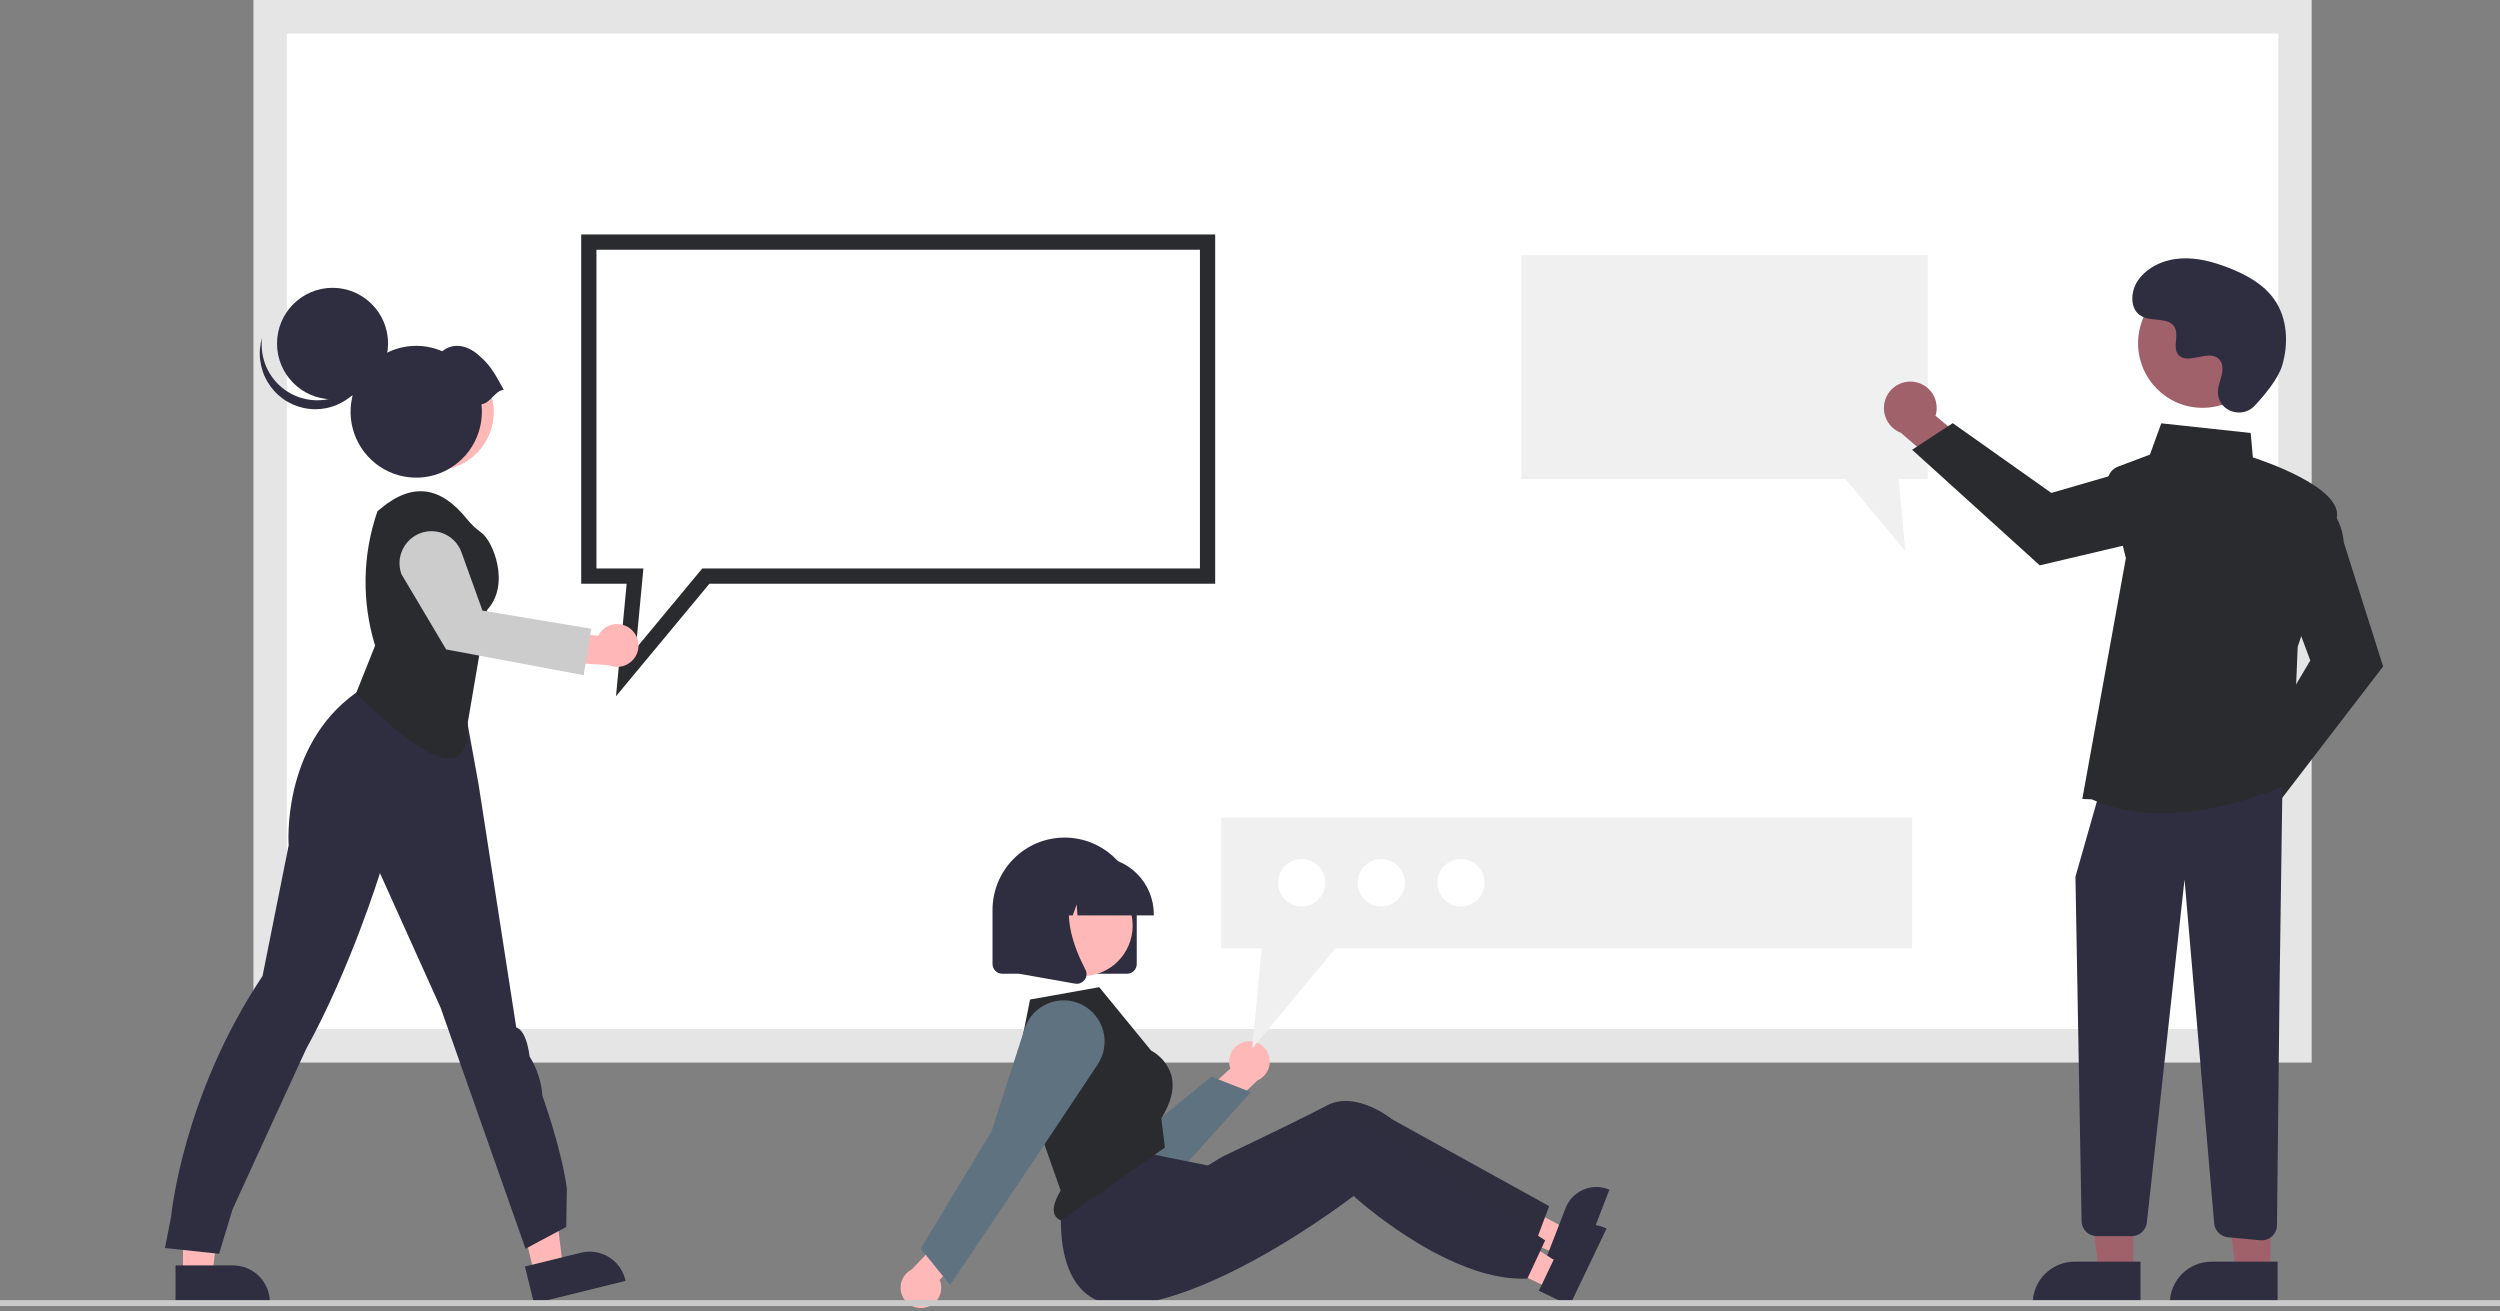 <svg width="164" height="86" viewBox="0 0 164 86" fill="none" xmlns="http://www.w3.org/2000/svg">
<rect x="0" y="0" width="164" height="86" fill="#808080" stroke="none"/>
<g clip-path="url(#clip0_175_124)">
<path d="M17.722 68.604H150.55V1.1H17.722V68.604Z" fill="white"/>
<path d="M151.645 69.704H16.626V0H151.645V69.704ZM18.817 67.504H149.454V2.2H18.817V67.504Z" fill="#E5E5E5"/>
<path d="M46.154 37.973L41.06 44.108L41.607 38.339L41.658 37.792H41.109H38.627V15.881H79.216V37.792H46.538H46.303L46.154 37.973Z" stroke="#2A2B2F"/>
<path d="M99.794 16.74V31.43H121.065L124.995 36.163L124.547 31.43H126.459V16.74H99.794Z" fill="#F0F0F0"/>
<path d="M12.004 83.641H13.923L14.836 76.21H12.004L12.004 83.641Z" fill="#FFB7B7"/>
<path d="M11.515 83.012L15.294 83.012H15.294C15.933 83.012 16.546 83.267 16.997 83.72C17.449 84.174 17.703 84.789 17.703 85.43V85.508L11.515 85.509L11.515 83.012Z" fill="#2F2E41"/>
<path d="M35.061 83.578L36.925 83.117L36.042 75.683L33.292 76.362L35.061 83.578Z" fill="#FFB7B7"/>
<path d="M34.436 83.084L38.106 82.178L38.106 82.178C38.726 82.025 39.382 82.125 39.928 82.457C40.475 82.789 40.868 83.325 41.02 83.948L41.039 84.024L35.03 85.509L34.436 83.084Z" fill="#2F2E41"/>
<path d="M10.824 81.869L11.222 79.822C11.222 79.822 11.956 71.915 17.223 64.025L18.937 55.453C18.937 55.453 18.428 48.965 23.342 45.453L24.857 44.406L30.168 44.711L31.395 51.453L33.867 67.406C33.867 67.406 34.505 67.466 34.744 69.311C35.23 70.085 35.518 70.969 35.581 71.882C35.581 71.882 36.846 75.385 37.185 77.965L37.145 80.488L34.474 81.917L28.907 66.112L24.925 57.276C24.925 57.276 23.008 63.501 20.073 68.835C20.073 68.835 16.052 77.571 15.249 79.346L14.372 82.25L10.824 81.869Z" fill="#2F2E41"/>
<path d="M28.583 30.839C30.68 30.839 32.379 29.133 32.379 27.028C32.379 24.923 30.68 23.217 28.583 23.217C26.486 23.217 24.786 24.923 24.786 27.028C24.786 29.133 26.486 30.839 28.583 30.839Z" fill="#FFB7B7"/>
<path d="M28.583 30.839C30.68 30.839 32.379 29.133 32.379 27.028C32.379 24.923 30.68 23.217 28.583 23.217C26.486 23.217 24.786 24.923 24.786 27.028C24.786 29.133 26.486 30.839 28.583 30.839Z" fill="#FFB8B8"/>
<path d="M23.353 45.494L24.606 42.352C23.721 39.472 23.775 36.385 24.761 33.538L25.001 33.34C27.09 31.613 28.923 31.928 30.625 34.04C30.898 34.384 31.219 34.687 31.576 34.941C32.327 35.47 33.517 38.341 31.945 40.024L30.688 47.388C30.82 51.453 27.882 49.922 23.353 45.494Z" fill="#2A2B2F"/>
<path d="M41.323 41.22C41.161 41.097 40.974 41.011 40.775 40.968C40.577 40.926 40.371 40.927 40.173 40.973C39.975 41.019 39.789 41.108 39.629 41.233C39.469 41.359 39.338 41.518 39.246 41.7L36.079 41.452L35.46 43.347L39.937 43.634C40.252 43.769 40.605 43.784 40.929 43.675C41.254 43.567 41.527 43.342 41.698 43.045C41.869 42.747 41.925 42.397 41.856 42.061C41.787 41.724 41.597 41.425 41.323 41.22H41.323Z" fill="#FFB7B7"/>
<path d="M38.291 44.294L29.267 42.603L26.333 37.663C26.144 37.138 26.171 36.56 26.407 36.055C26.644 35.55 27.07 35.16 27.593 34.97C28.116 34.781 28.692 34.808 29.195 35.045C29.698 35.283 30.087 35.711 30.275 36.236L31.652 40.057L38.788 41.243L38.291 44.294Z" fill="#CCCCCC"/>
<path d="M21.816 26.194C23.827 26.194 25.458 24.556 25.458 22.537C25.458 20.518 23.827 18.881 21.816 18.881C19.804 18.881 18.173 20.518 18.173 22.537C18.173 24.556 19.804 26.194 21.816 26.194Z" fill="#2F2E41"/>
<path d="M18.674 25.565C19.145 25.907 19.692 26.131 20.267 26.217C20.842 26.304 21.43 26.251 21.98 26.063C22.531 25.875 23.029 25.558 23.432 25.137C23.835 24.716 24.133 24.205 24.299 23.645C24.236 24.147 24.07 24.63 23.812 25.064C23.554 25.497 23.209 25.873 22.799 26.166C22.389 26.46 21.923 26.665 21.43 26.768C20.937 26.871 20.428 26.871 19.935 26.767C19.443 26.663 18.977 26.458 18.567 26.164C18.157 25.87 17.813 25.494 17.555 25.06C17.297 24.625 17.132 24.142 17.07 23.641C17.008 23.139 17.05 22.63 17.194 22.146C17.112 22.797 17.206 23.457 17.467 24.059C17.727 24.661 18.144 25.181 18.674 25.565Z" fill="#2F2E41"/>
<path d="M33.047 25.569C32.412 24.426 32.168 23.949 31.349 23.254C30.624 22.639 29.732 22.459 29.013 23.041C28.162 22.672 27.215 22.588 26.313 22.802C25.411 23.017 24.602 23.517 24.006 24.23C23.409 24.942 23.058 25.829 23.004 26.758C22.95 27.687 23.195 28.608 23.705 29.386C24.214 30.163 24.959 30.755 25.83 31.074C26.701 31.392 27.651 31.42 28.539 31.153C29.427 30.886 30.206 30.339 30.759 29.593C31.313 28.846 31.612 27.941 31.612 27.01C31.611 26.847 31.601 26.684 31.582 26.521C32.208 26.433 32.422 25.657 33.047 25.569Z" fill="#2F2E41"/>
<path d="M145.014 52.922C145.026 52.67 145.093 52.424 145.21 52.2C145.327 51.977 145.492 51.782 145.692 51.629C145.892 51.476 146.124 51.37 146.369 51.316C146.615 51.263 146.87 51.264 147.115 51.32L149.39 48.102L151.676 49.013L148.399 53.513C148.278 53.92 148.012 54.268 147.652 54.492C147.292 54.716 146.863 54.799 146.446 54.727C146.029 54.654 145.652 54.43 145.389 54.098C145.125 53.765 144.992 53.347 145.014 52.922Z" fill="#A0616A"/>
<path d="M147.51 50.155L151.555 43.325L149.907 38.913L152.152 32.905L152.235 32.94C152.289 32.964 153.564 33.535 153.753 35.581L156.333 43.719L149.449 52.684L147.51 50.155Z" fill="#2A2B2F"/>
<path d="M125.541 25.047C125.791 25.079 126.031 25.165 126.244 25.299C126.456 25.434 126.637 25.613 126.774 25.826C126.91 26.038 126.998 26.278 127.032 26.528C127.066 26.778 127.045 27.032 126.97 27.274L129.991 29.799L128.91 32.017L124.694 28.39C124.299 28.237 123.973 27.944 123.779 27.566C123.584 27.189 123.534 26.753 123.639 26.34C123.743 25.929 123.995 25.569 124.345 25.331C124.696 25.093 125.122 24.992 125.541 25.047Z" fill="#A0616A"/>
<path d="M128.098 27.759L134.568 32.336L139.077 31.027L144.871 33.739L144.829 33.819C144.802 33.871 144.136 35.103 142.089 35.134L133.807 37.087L125.436 29.504L128.098 27.759Z" fill="#2A2B2F"/>
<path d="M139.936 83.412H137.687L136.617 74.702L139.937 74.703L139.936 83.412Z" fill="#A0616A"/>
<path d="M136.08 82.767H140.418V85.509H133.349C133.349 85.148 133.42 84.792 133.557 84.459C133.694 84.127 133.895 83.824 134.149 83.57C134.403 83.315 134.704 83.113 135.035 82.975C135.367 82.838 135.722 82.767 136.08 82.767Z" fill="#2F2E41"/>
<path d="M148.927 83.412H146.677L145.607 74.702L148.927 74.703L148.927 83.412Z" fill="#A0616A"/>
<path d="M145.071 82.767H149.409V85.509H142.339C142.339 85.148 142.41 84.792 142.547 84.459C142.685 84.127 142.886 83.824 143.139 83.57C143.393 83.315 143.694 83.113 144.025 82.975C144.357 82.838 144.712 82.767 145.071 82.767Z" fill="#2F2E41"/>
<path d="M149.726 51.622L149.543 64.514L149.371 80.375C149.365 80.959 148.862 81.413 148.28 81.36L146.156 81.166C145.674 81.122 145.293 80.739 145.251 80.257L143.305 57.7L140.834 80.199C140.778 80.706 140.35 81.09 139.84 81.09H137.552C137.006 81.09 136.561 80.653 136.552 80.108L136.149 57.515L137.617 52.358L149.726 51.622Z" fill="#2F2E41"/>
<path d="M137.215 52.437L136.6 52.41L139.457 36.615L138.287 31.841C138.226 31.593 138.258 31.331 138.377 31.105C138.496 30.878 138.694 30.704 138.932 30.614L141.036 29.822L141.78 27.77L147.645 28.404L147.789 30.008C148.424 30.213 153.658 31.962 153.297 33.956C152.941 35.924 150.836 42.115 150.729 42.429L150.361 51.308L150.315 51.331C150.261 51.358 146.218 53.353 141.826 53.353C140.242 53.38 138.67 53.068 137.215 52.437Z" fill="#2A2B2F"/>
<path d="M144.482 26.754C146.814 26.754 148.705 24.856 148.705 22.515C148.705 20.174 146.814 18.276 144.482 18.276C142.15 18.276 140.259 20.174 140.259 22.515C140.259 24.856 142.15 26.754 144.482 26.754Z" fill="#A0616A"/>
<path d="M147.903 26.619C147.098 27.479 145.603 27.017 145.499 25.841C145.49 25.75 145.491 25.658 145.5 25.567C145.554 25.047 145.854 24.574 145.782 24.024C145.766 23.887 145.715 23.756 145.635 23.645C144.994 22.783 143.488 24.03 142.883 23.25C142.512 22.771 142.948 22.018 142.663 21.483C142.287 20.777 141.174 21.126 140.476 20.739C139.699 20.309 139.745 19.112 140.257 18.385C140.88 17.497 141.974 17.024 143.054 16.955C144.133 16.887 145.206 17.18 146.214 17.575C147.359 18.023 148.495 18.642 149.2 19.653C150.057 20.882 150.139 22.535 149.711 23.973C149.45 24.848 148.56 25.916 147.903 26.619Z" fill="#2F2E41"/>
<path d="M102.15 82.241L102.777 80.621L96.852 77.421L95.925 79.812L102.15 82.241Z" fill="#FFB8B8"/>
<path d="M105.512 78.015C105.246 77.911 104.962 77.861 104.677 77.867C104.391 77.873 104.11 77.936 103.849 78.051C103.588 78.167 103.352 78.333 103.154 78.54C102.957 78.747 102.802 78.991 102.699 79.258L102.276 80.35L101.623 82.035L101.464 82.449L103.555 83.265L105.577 78.041L105.512 78.015Z" fill="#2F2E41"/>
<path d="M101.623 79.123L101.35 79.85L100.67 81.663L100.653 81.708C98.918 81.932 97.016 81.493 95.257 80.811C94.553 80.539 93.864 80.23 93.192 79.886C92.197 79.382 91.306 78.849 90.596 78.394C89.526 77.704 88.865 77.187 88.865 77.187C88.865 77.187 88.69 77.345 88.374 77.617C87.95 77.981 87.272 78.55 86.414 79.219C86.087 79.476 85.736 79.745 85.36 80.026C82.592 82.087 79.04 76.587 79.04 76.587C79.04 76.587 80.039 75.948 80.3 75.825C81.14 75.425 83.115 74.484 84.818 73.647C85.696 73.215 86.5 72.81 87.04 72.522C88.954 71.5 91.331 73.434 91.331 73.434L101.623 79.123Z" fill="#2F2E41"/>
<path opacity="0.14" d="M101.623 79.123L101.35 79.85L100.67 81.663L100.653 81.708C98.918 81.932 97.016 81.493 95.257 80.811C94.553 80.539 93.864 80.23 93.192 79.886C92.197 79.382 91.306 78.849 90.596 78.394C89.526 77.704 88.865 77.187 88.865 77.187C88.865 77.187 88.69 77.345 88.374 77.617C87.95 77.981 87.272 78.55 86.414 79.219C86.087 79.476 85.736 79.745 85.36 80.026C82.592 82.087 79.04 76.587 79.04 76.587C79.04 76.587 80.039 75.948 80.3 75.825C81.14 75.425 83.115 74.484 84.818 73.647C85.696 73.215 86.5 72.81 87.04 72.522C88.954 71.5 91.331 73.434 91.331 73.434L101.623 79.123Z" fill="#2A2B2F"/>
<path d="M73.936 63.876H65.745C65.576 63.876 65.415 63.809 65.296 63.689C65.177 63.569 65.11 63.407 65.109 63.238V59.694C65.109 58.434 65.608 57.227 66.495 56.336C67.382 55.445 68.586 54.945 69.84 54.945C71.095 54.945 72.298 55.445 73.186 56.336C74.073 57.227 74.571 58.434 74.571 59.694V63.238C74.571 63.407 74.504 63.569 74.385 63.689C74.266 63.809 74.104 63.876 73.936 63.876Z" fill="#2F2E41"/>
<path d="M81.725 68.328C81.535 68.361 81.354 68.437 81.195 68.548C81.037 68.659 80.904 68.804 80.807 68.973C80.711 69.141 80.652 69.329 80.635 69.522C80.618 69.716 80.644 69.911 80.711 70.093L78.483 72.15L79.398 73.813L82.503 70.865C82.801 70.733 83.04 70.495 83.175 70.197C83.311 69.9 83.332 69.562 83.237 69.25C83.141 68.937 82.934 68.67 82.656 68.501C82.377 68.331 82.046 68.269 81.725 68.328V68.328Z" fill="#FFB8B8"/>
<path d="M75.023 77.677C74.923 77.677 74.822 77.673 74.721 77.665C74.12 77.614 73.542 77.411 73.041 77.075C72.539 76.739 72.131 76.281 71.855 75.743L68.286 68.848C68.053 68.397 68.001 67.872 68.143 67.383C68.285 66.894 68.609 66.479 69.048 66.224C69.487 65.969 70.007 65.894 70.5 66.014C70.993 66.134 71.42 66.44 71.694 66.868L74.986 74.283L79.465 70.63L82.059 71.643L77.679 76.498C77.342 76.869 76.932 77.165 76.475 77.368C76.018 77.572 75.523 77.677 75.023 77.677Z" fill="#5F727F"/>
<path d="M101.649 84.519L102.399 82.953L96.736 79.305L95.63 81.617L101.649 84.519Z" fill="#FFB8B8"/>
<path d="M105.324 80.565C105.067 80.441 104.788 80.369 104.503 80.353C104.218 80.337 103.933 80.378 103.664 80.473C103.394 80.568 103.146 80.715 102.934 80.906C102.721 81.097 102.548 81.329 102.425 81.587L101.919 82.643L101.14 84.274L100.949 84.673L102.971 85.649L105.388 80.596L105.324 80.565Z" fill="#2F2E41"/>
<path d="M101.363 81.37L101.035 82.073L100.218 83.829L100.198 83.873C98.451 83.962 96.588 83.378 94.887 82.563C94.206 82.237 93.542 81.876 92.898 81.481C91.945 80.901 91.098 80.301 90.424 79.792C89.41 79.023 88.79 78.456 88.79 78.456C88.79 78.456 88.604 78.6 88.268 78.847C87.817 79.177 87.098 79.692 86.192 80.293C85.846 80.524 85.475 80.765 85.079 81.016C82.161 82.857 78.012 85.1 74.483 85.574C68.285 86.406 69.744 78.103 69.744 78.103L74.677 75.531L76.771 75.958L79.102 76.431L79.928 76.6C79.928 76.6 80.085 76.54 80.355 76.437C81.224 76.104 83.264 75.317 85.027 74.614C85.935 74.251 86.768 73.909 87.329 73.664C89.314 72.792 91.537 74.904 91.537 74.904L101.363 81.37Z" fill="#2F2E41"/>
<path d="M60.717 85.772C60.906 85.728 61.083 85.644 61.236 85.524C61.388 85.405 61.513 85.253 61.601 85.08C61.689 84.907 61.738 84.717 61.745 84.522C61.751 84.328 61.716 84.135 61.64 83.956L63.758 81.787L62.759 80.173L59.81 83.278C59.52 83.426 59.293 83.676 59.173 83.98C59.053 84.284 59.049 84.622 59.161 84.93C59.272 85.237 59.493 85.493 59.78 85.648C60.066 85.803 60.4 85.847 60.717 85.772H60.717Z" fill="#FFB8B8"/>
<path d="M71 64.034C72.824 64.034 74.303 62.55 74.303 60.719C74.303 58.888 72.824 57.403 71 57.403C69.176 57.403 67.698 58.888 67.698 60.719C67.698 62.55 69.176 64.034 71 64.034Z" fill="#FFB8B8"/>
<path d="M66.704 69.922L69.581 78.11L69.563 78.139C69.163 78.803 69.032 79.338 69.185 79.688C69.225 79.776 69.284 79.855 69.358 79.919C69.431 79.983 69.518 80.03 69.611 80.057L76.419 75.28L76.181 73.365L76.194 73.344C76.852 72.287 77.066 71.329 76.828 70.499C76.612 69.826 76.147 69.263 75.529 68.927L75.505 68.908L72.11 64.759L67.571 65.569L66.704 69.922Z" fill="#2A2B2F"/>
<path d="M62.328 84.294L60.401 81.912L65.047 74.213L67.213 67.492L67.281 67.513L67.213 67.492C67.332 67.124 67.527 66.787 67.786 66.502C68.046 66.217 68.363 65.991 68.716 65.84C69.07 65.688 69.452 65.614 69.836 65.623C70.22 65.632 70.598 65.724 70.944 65.892C71.29 66.06 71.596 66.301 71.842 66.598C72.088 66.895 72.267 67.241 72.368 67.614C72.469 67.986 72.489 68.376 72.427 68.757C72.366 69.138 72.223 69.501 72.01 69.822L68.033 75.803L62.328 84.294Z" fill="#5F727F"/>
<path d="M75.691 60.048H70.682L70.631 59.326L70.374 60.048H69.603L69.501 58.618L68.992 60.048H67.5V59.977C67.501 58.981 67.895 58.026 68.597 57.322C69.299 56.618 70.25 56.222 71.242 56.221H71.948C72.94 56.222 73.892 56.618 74.593 57.322C75.295 58.026 75.689 58.981 75.691 59.977V60.048Z" fill="#2F2E41"/>
<path d="M70.641 64.538C70.603 64.538 70.566 64.534 70.529 64.528L66.861 63.878V57.794H70.898L70.799 57.91C69.408 59.538 70.456 62.178 71.204 63.607C71.259 63.712 71.284 63.83 71.275 63.948C71.266 64.066 71.224 64.179 71.154 64.275C71.095 64.356 71.018 64.422 70.929 64.468C70.84 64.514 70.741 64.538 70.641 64.538Z" fill="#2F2E41"/>
<path d="M125.434 53.637V62.209H87.606L82.144 68.788L82.768 62.209H80.11V53.637H125.434Z" fill="#F0F0F0"/>
<path d="M95.836 59.463C96.691 59.463 97.384 58.767 97.384 57.909C97.384 57.051 96.691 56.355 95.836 56.355C94.982 56.355 94.289 57.051 94.289 57.909C94.289 58.767 94.982 59.463 95.836 59.463Z" fill="white"/>
<path d="M90.614 59.463C91.469 59.463 92.162 58.767 92.162 57.909C92.162 57.051 91.469 56.355 90.614 56.355C89.759 56.355 89.066 57.051 89.066 57.909C89.066 58.767 89.759 59.463 90.614 59.463Z" fill="white"/>
<path d="M85.391 59.463C86.245 59.463 86.938 58.767 86.938 57.909C86.938 57.051 86.245 56.355 85.391 56.355C84.536 56.355 83.843 57.051 83.843 57.909C83.843 58.767 84.536 59.463 85.391 59.463Z" fill="white"/>
<path d="M187.762 85.679H-1.054C-1.109 85.679 -1.162 85.658 -1.201 85.622C-1.24 85.585 -1.261 85.536 -1.261 85.484C-1.261 85.433 -1.24 85.384 -1.201 85.347C-1.162 85.311 -1.109 85.29 -1.054 85.29H187.762C187.817 85.29 187.87 85.311 187.909 85.347C187.947 85.384 187.969 85.433 187.969 85.484C187.969 85.536 187.947 85.585 187.909 85.622C187.87 85.658 187.817 85.679 187.762 85.679Z" fill="#CACACA"/>
</g>
<defs>
<clipPath id="clip0_175_124">
<rect width="164" height="86" fill="white"/>
</clipPath>
</defs>
</svg>
